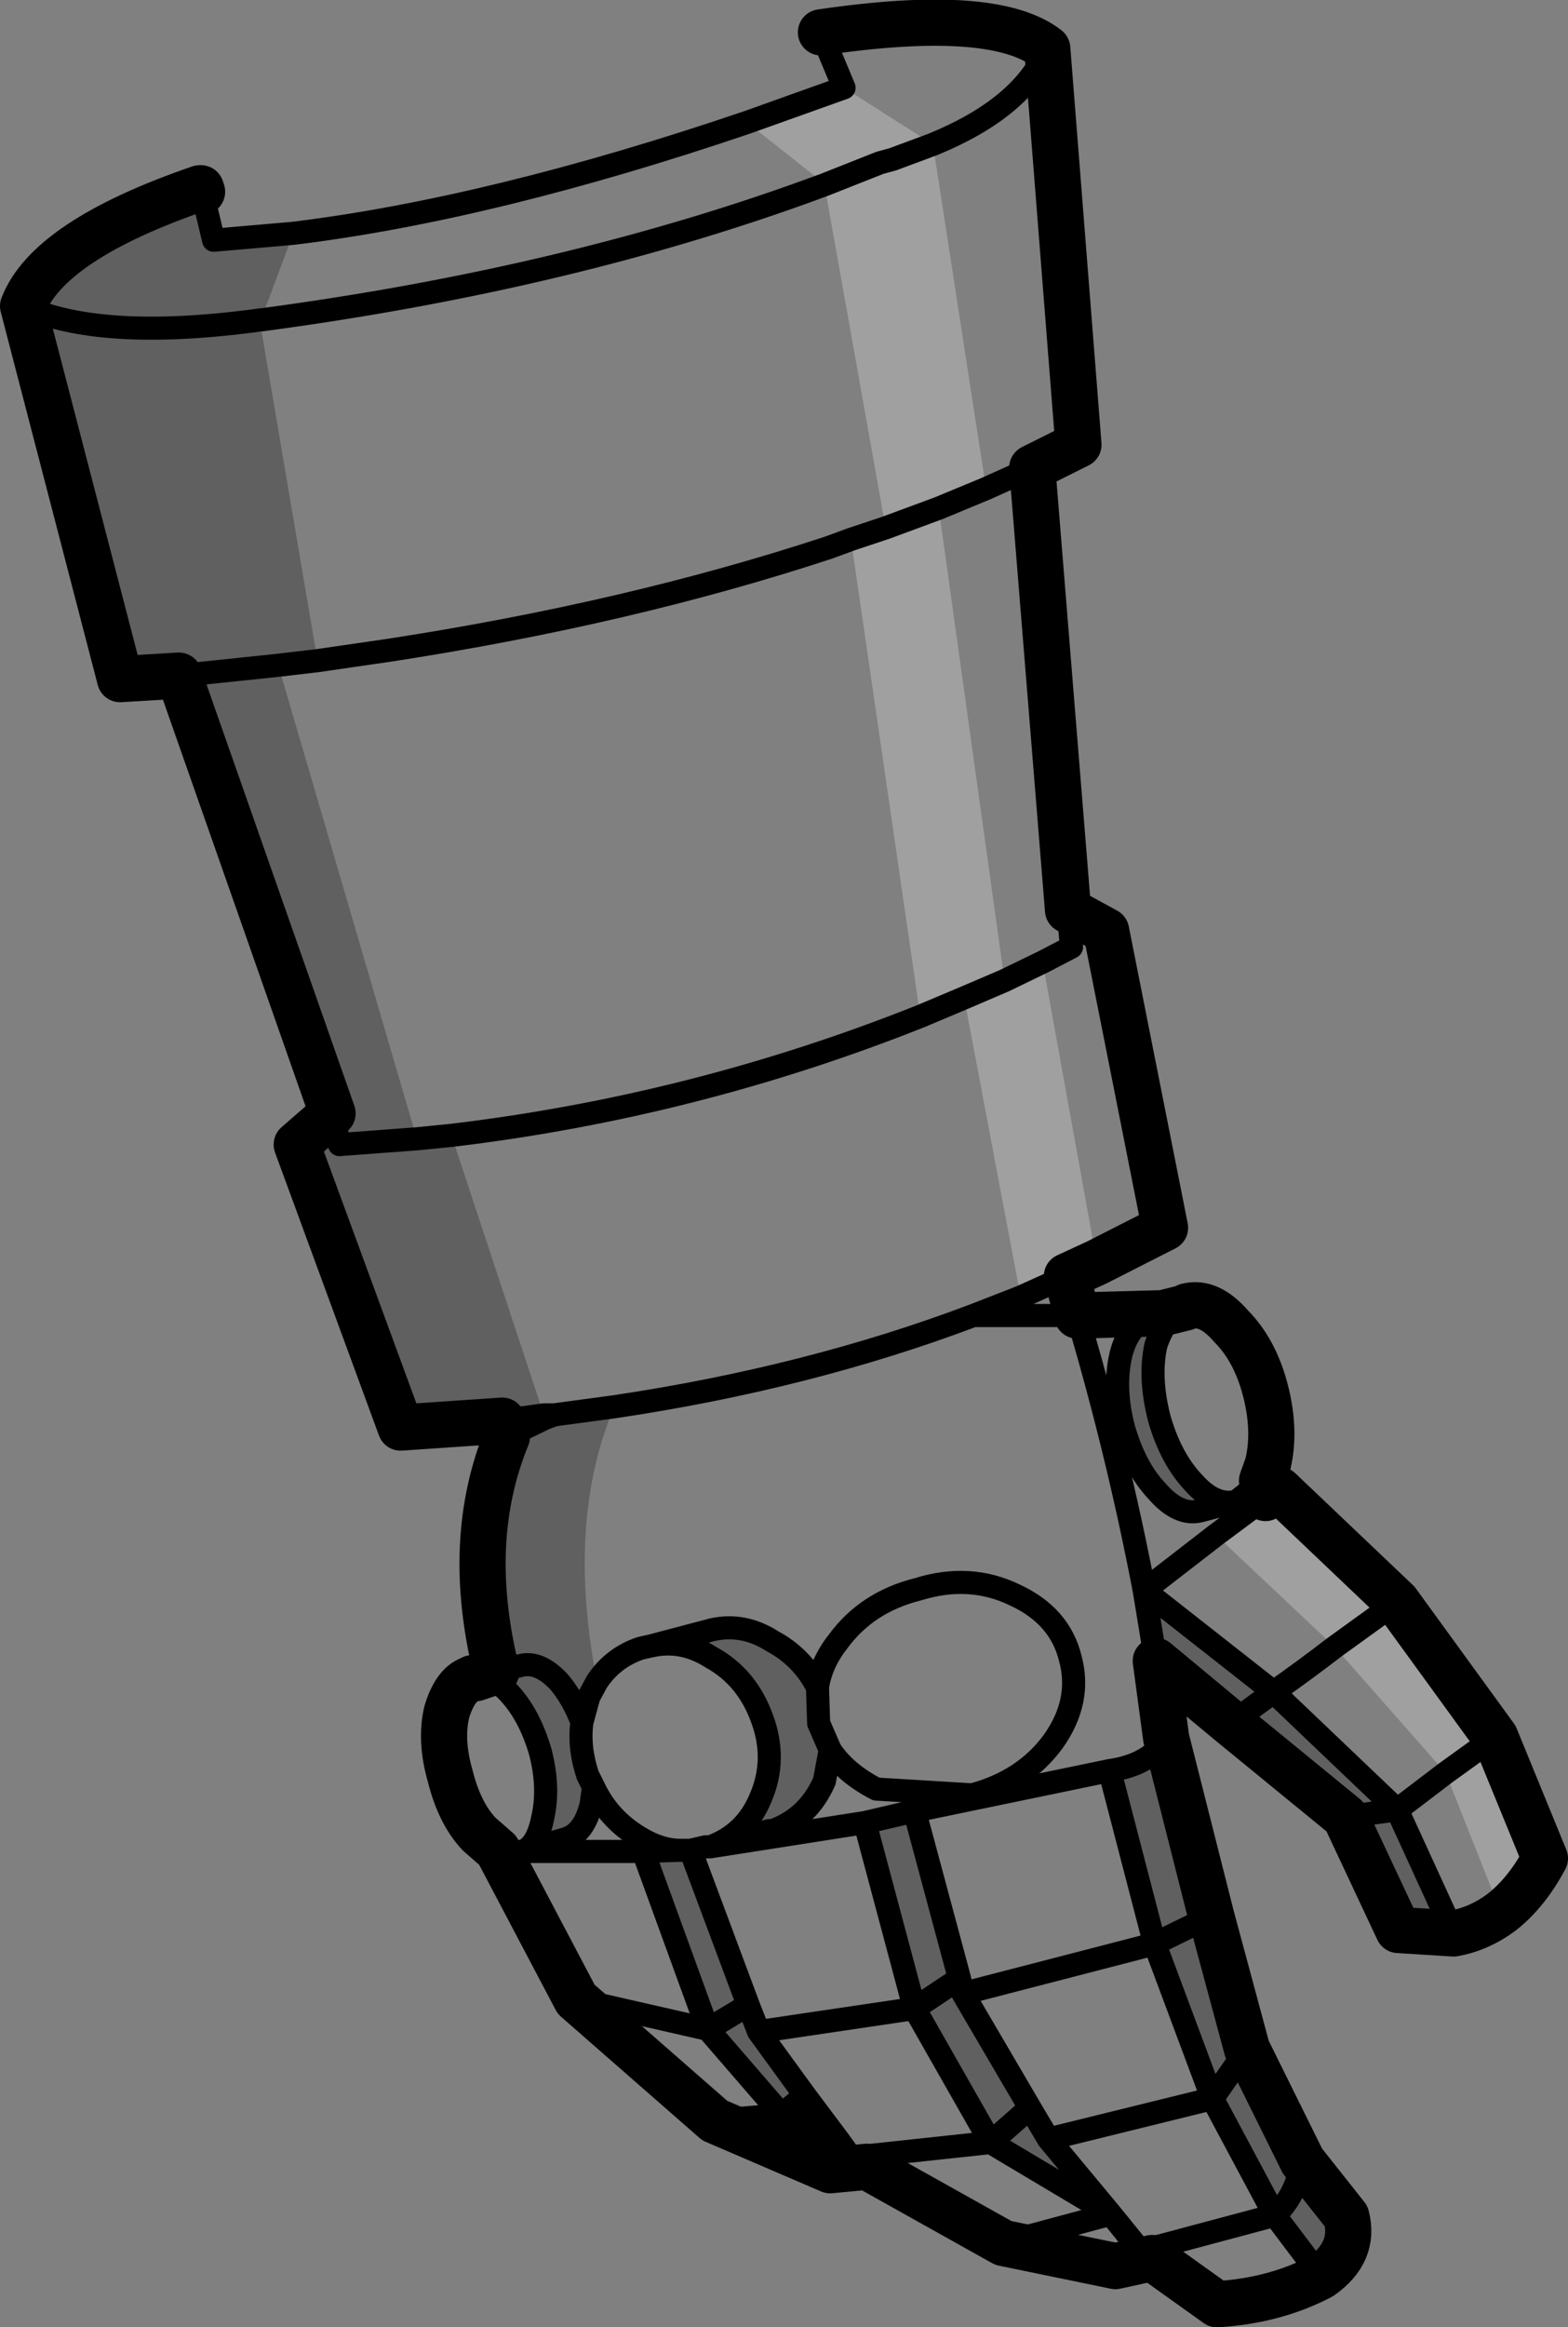 <?xml version="1.0" encoding="UTF-8" standalone="no"?>
<svg xmlns:xlink="http://www.w3.org/1999/xlink" height="100.75px" width="67.9px" xmlns="http://www.w3.org/2000/svg">
  <rect width="100%" height="100%" fill="#808080" stroke="none"/>
  <g transform="matrix(1.0, 0.0, 0.0, 1.0, -128.55, -222.0)">
    <path d="M137.2 230.15 L137.3 230.3 137.8 232.4 141.25 232.1 139.85 235.85 139.8 235.85 139.45 235.9 Q132.85 236.75 129.55 235.25 132.85 236.75 139.45 235.9 L139.8 235.85 139.8 235.9 142.3 250.6 140.6 250.8 136.3 251.25 140.6 250.8 146.6 271.3 148.1 271.15 152.1 283.25 150.3 283.5 145.9 283.8 141.4 271.55 142.95 270.2 136.3 251.25 136.25 251.25 133.75 251.4 129.55 235.25 Q130.65 232.4 137.2 230.15 M178.9 278.85 L179.9 278.6 Q179.05 278.9 178.6 280.25 178.3 281.65 178.75 283.4 179.25 285.15 180.25 286.2 181.15 287.2 182.05 287.0 L180.55 287.4 Q179.6 287.65 178.65 286.55 177.7 285.55 177.2 283.8 176.75 282.05 177.1 280.6 177.45 279.3 178.4 279.0 L178.9 278.85 M191.5 305.7 L189.1 305.55 186.8 300.65 181.85 296.6 178.6 293.9 178.1 290.85 183.7 295.25 181.85 296.6 183.7 295.25 189.05 300.35 191.5 305.7 M179.05 297.25 L181.0 304.95 182.55 310.7 184.95 315.55 186.85 317.95 Q187.25 319.5 185.75 320.55 L183.75 317.9 Q184.65 317.1 184.95 315.55 184.65 317.1 183.75 317.9 L181.05 312.85 178.55 306.15 176.6 298.65 Q178.35 298.4 179.05 297.25 M149.15 294.65 L150.05 294.35 Q148.65 288.7 150.5 284.2 L152.15 283.4 152.55 283.25 155.15 282.9 Q153.05 287.85 154.4 294.8 L154.05 295.45 153.75 296.55 Q153.6 297.65 154.0 298.85 L154.25 299.35 154.15 300.1 Q153.85 301.35 153.05 301.6 L151.15 302.15 Q151.8 301.95 152.05 300.7 152.35 299.4 151.95 297.85 151.5 296.3 150.65 295.35 149.85 294.45 149.15 294.65 M142.95 270.2 L143.25 271.55 146.6 271.3 143.25 271.55 142.95 270.2 M150.05 294.35 L151.1 294.1 Q151.9 293.9 152.75 294.8 153.35 295.5 153.75 296.55 153.35 295.5 152.75 294.8 151.9 293.9 151.1 294.1 L150.05 294.35 M156.75 293.25 L159.4 292.55 Q160.75 292.25 162.0 293.05 163.3 293.75 163.95 295.05 L164.0 296.6 164.5 297.75 164.25 299.1 Q163.55 300.7 162.0 301.25 L161.85 301.25 159.3 301.95 Q160.85 301.4 161.5 299.8 162.2 298.15 161.55 296.4 160.9 294.6 159.35 293.75 158.1 292.95 156.75 293.25 M166.0 300.9 L168.15 300.4 170.1 307.65 170.25 308.3 173.15 313.25 171.45 314.75 173.15 313.25 173.95 314.6 176.65 317.85 171.45 314.75 168.15 308.95 166.0 300.9 M158.45 302.1 L160.95 308.8 161.4 309.95 163.4 312.7 162.4 313.55 163.4 312.7 164.9 314.7 162.4 313.55 159.2 309.85 156.4 302.15 158.0 302.1 158.2 302.1 158.45 302.1 M160.95 308.8 L159.2 309.85 160.95 308.8 M186.8 300.65 L189.05 300.35 186.8 300.65 M178.55 306.15 L181.0 304.95 178.55 306.15 M182.55 310.7 L181.05 312.85 182.55 310.7 M168.15 308.95 L170.1 307.65 168.15 308.95" fill="#000000" fill-opacity="0.251" fill-rule="evenodd" stroke="none"/>
    <path d="M150.5 284.2 L150.3 283.5 152.1 283.25 152.15 283.4 150.5 284.2" fill="#990000" fill-rule="evenodd" stroke="none"/>
    <path d="M160.9 227.3 L165.1 225.8 168.95 228.25 167.2 228.9 166.65 229.05 164.25 230.0 166.65 229.05 167.2 228.9 168.95 228.25 171.25 243.15 169.2 244.0 166.9 244.85 169.2 244.0 172.05 264.45 170.3 265.2 168.4 266.0 165.4 245.35 166.9 244.85 164.25 230.0 164.25 229.95 160.9 227.3 M176.05 276.65 L174.75 277.25 172.75 278.15 170.3 265.2 172.05 264.45 173.7 263.65 176.05 276.65 M183.35 286.85 L183.95 286.5 189.05 291.35 193.3 297.2 195.45 302.45 Q194.65 303.95 193.55 304.8 L191.15 298.75 186.35 293.3 181.2 288.45 183.35 286.85 M186.35 293.3 L189.05 291.35 186.35 293.3 M193.3 297.2 L191.15 298.75 193.3 297.2" fill="#ffffff" fill-opacity="0.251" fill-rule="evenodd" stroke="none"/>
    <path d="M137.25 230.15 L137.2 230.15 M141.25 232.1 L137.8 232.4 137.3 230.3 M139.8 235.85 L139.45 235.9 Q132.85 236.75 129.55 235.25 M136.25 251.25 L136.3 251.25 140.6 250.8 142.3 250.6 145.4 250.15 Q155.8 248.55 164.45 245.7 L165.4 245.35 166.9 244.85 169.2 244.0 171.25 243.15 173.25 242.25 M139.8 235.85 L139.85 235.85 Q153.35 234.05 164.25 230.0 L166.65 229.05 167.2 228.9 168.95 228.25 Q172.85 226.65 173.9 224.1 M141.25 232.1 Q149.85 231.05 160.9 227.3 L165.1 225.8 164.1 223.4 M179.9 278.6 L179.95 278.55 M183.2 286.1 L183.35 286.85 181.2 288.45 178.1 290.85 183.7 295.25 Q185.05 294.3 186.35 293.3 L189.05 291.35 M150.5 284.2 L150.3 283.5 152.1 283.25 152.55 283.25 155.15 282.9 Q163.55 281.65 170.7 278.95 L172.75 278.15 174.75 277.25 M148.1 271.15 L146.6 271.3 143.25 271.55 142.95 270.2 M170.3 265.2 L168.4 266.0 Q158.6 269.9 148.1 271.15 M152.1 283.25 L152.15 283.4 152.55 283.25 M149.15 294.65 Q149.85 294.45 150.65 295.35 151.5 296.3 151.95 297.85 152.35 299.4 152.05 300.7 151.8 301.95 151.15 302.15 L153.05 301.6 Q153.85 301.35 154.15 300.1 L154.25 299.35 154.0 298.85 Q153.6 297.65 153.75 296.55 153.35 295.5 152.75 294.8 151.9 293.9 151.1 294.1 L150.05 294.35 M154.4 294.8 Q155.1 293.75 156.3 293.35 L156.75 293.25 159.4 292.55 Q160.75 292.25 162.0 293.05 163.3 293.75 163.95 295.05 164.1 294.0 164.85 293.05 166.1 291.35 168.3 290.8 170.55 290.1 172.5 291.05 174.45 291.95 174.9 293.8 175.4 295.65 174.15 297.4 172.9 299.1 170.65 299.7 L166.5 299.45 Q165.15 298.75 164.5 297.75 L164.25 299.1 Q163.55 300.7 162.0 301.25 L161.85 301.25 159.3 301.95 166.0 300.9 168.15 300.4 176.6 298.65 Q178.35 298.4 179.05 297.25 M156.75 293.25 Q158.1 292.95 159.35 293.75 160.9 294.6 161.55 296.4 162.2 298.15 161.5 299.8 160.85 301.4 159.3 301.95 L159.1 301.95 158.45 302.1 160.95 308.8 161.4 309.95 168.15 308.95 166.0 300.9 M154.4 294.8 L154.05 295.45 153.75 296.55 M152.15 283.4 L150.5 284.2 M158.45 302.1 L158.2 302.1 158.0 302.1 156.4 302.15 159.2 309.85 160.95 308.8 M158.0 302.1 Q157.15 302.1 156.25 301.55 154.9 300.75 154.25 299.35 M156.4 302.15 L151.15 302.15 151.1 302.15 150.95 302.15 150.1 302.1 M159.2 309.85 L153.5 308.55 M172.05 264.45 L170.3 265.2 M173.7 263.65 L174.95 263.0 174.8 261.4 M172.05 264.45 L173.7 263.65 M178.9 278.85 L178.4 279.0 Q177.45 279.3 177.1 280.6 176.75 282.05 177.2 283.8 177.7 285.55 178.65 286.55 179.6 287.65 180.55 287.4 L182.05 287.0 Q181.15 287.2 180.25 286.2 179.25 285.15 178.75 283.4 178.3 281.65 178.6 280.25 179.05 278.9 179.9 278.6 M163.95 295.05 L164.0 296.6 164.5 297.75 M182.05 287.0 L182.1 287.0 182.15 286.95 183.2 286.1 M178.6 293.9 L178.1 290.85 Q176.95 284.85 175.2 278.95 L170.7 278.95 M191.15 298.75 L193.3 297.2 M181.85 296.6 L183.7 295.25 189.05 300.35 191.15 298.75 M189.05 300.35 L191.5 305.7 M189.05 300.35 L186.8 300.65 M184.95 315.55 Q184.65 317.1 183.75 317.9 L185.75 320.55 M178.55 306.15 L176.6 298.65 M181.0 304.95 L178.55 306.15 181.05 312.85 182.55 310.7 M173.15 313.25 L170.25 308.3 170.1 307.65 168.15 308.95 171.45 314.75 173.15 313.25 173.95 314.6 181.05 312.85 183.75 317.9 177.95 319.45 178.45 319.75 M170.1 307.65 L168.15 300.4 M164.9 314.7 L165.4 315.4 171.45 314.75 176.65 317.85 173.95 314.6 M162.4 313.55 L163.4 312.7 161.4 309.95 M164.9 314.7 L162.4 313.55 159.5 313.8 M163.4 312.7 L164.9 314.7 M166.1 315.8 L165.4 315.4 M177.95 319.45 L176.65 317.85 172.0 319.1 M170.25 308.3 L178.55 306.15 M159.2 309.85 L162.4 313.55" fill="none" stroke="#000000" stroke-linecap="round" stroke-linejoin="round" stroke-width="1.0"/>
    <path d="M137.3 230.3 L137.25 230.15 M129.55 235.25 L133.75 251.4 136.25 251.25 M164.1 223.4 Q171.6 222.3 173.9 224.1 L175.25 241.25 173.25 242.25 174.8 261.4 176.45 262.3 179.0 275.15 176.05 276.65 174.75 277.25 175.2 278.95 178.9 278.85 179.9 278.6 M179.95 278.55 Q180.9 278.3 181.85 279.4 182.9 280.45 183.35 282.2 183.8 283.95 183.45 285.4 L183.2 286.1 M183.35 286.85 L183.95 286.5 189.05 291.35 193.3 297.2 195.45 302.45 Q194.65 303.95 193.55 304.8 192.6 305.5 191.5 305.7 L189.1 305.55 186.8 300.65 181.85 296.6 178.6 293.9 179.05 297.25 181.0 304.95 182.55 310.7 184.95 315.55 186.85 317.95 Q187.25 319.5 185.75 320.55 183.75 321.6 181.25 321.75 L178.45 319.75 176.85 320.1 172.0 319.1 166.1 315.8 164.5 315.95 159.5 313.8 153.5 308.55 150.1 302.1 149.3 301.4 Q148.45 300.5 148.05 298.9 147.6 297.35 147.9 296.1 148.25 294.95 148.9 294.7 L149.0 294.65 149.15 294.65 150.05 294.35 Q148.65 288.7 150.5 284.2 M150.3 283.5 L145.9 283.8 141.4 271.55 142.95 270.2 136.3 251.25 M137.2 230.15 Q130.65 232.4 129.55 235.25" fill="none" stroke="#000000" stroke-linecap="round" stroke-linejoin="round" stroke-width="2.0"/>
  </g>
</svg>
